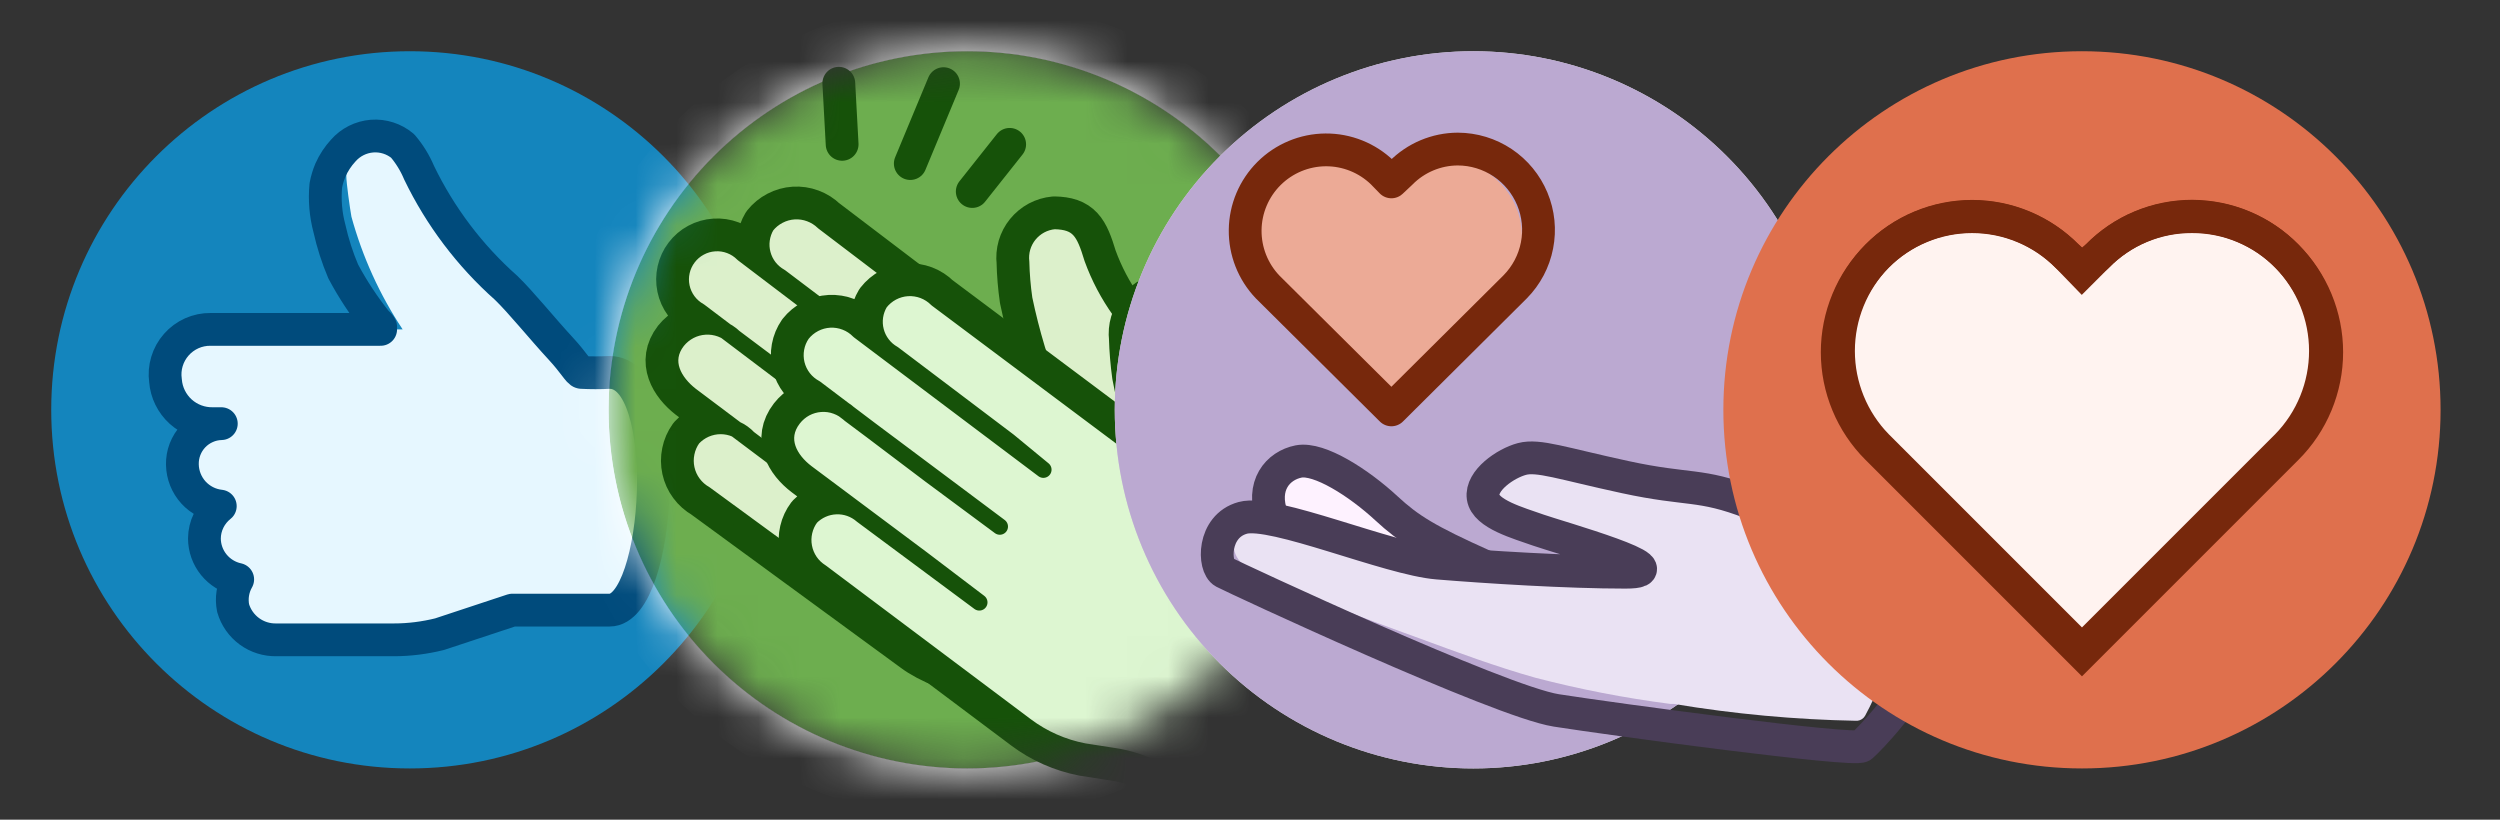 <svg width="61" height="20" viewBox="0 0 61 20" fill="none" xmlns="http://www.w3.org/2000/svg">
<rect x="0" y="0" width="61" height="20" fill="#333333" stroke="none"/>
<path d="M10 18.75C14.832 18.75 18.75 14.832 18.75 10C18.75 5.168 14.832 1.25 10 1.25C5.168 1.25 1.25 5.168 1.25 10C1.25 14.832 5.168 18.75 10 18.75Z" fill="#1485BD"/>
<path fill-rule="evenodd" clip-rule="evenodd" d="M14.912 9.063H14.225C14.162 9.063 14.037 8.825 13.725 8.488C13.262 7.988 12.75 7.35 12.387 7C11.488 6.22 10.753 5.268 10.225 4.2C9.925 3.563 9.9 3.275 9.287 3.275C9.046 3.307 8.824 3.429 8.669 3.616C8.514 3.804 8.435 4.044 8.45 4.288C8.45 4.463 8.537 5.075 8.575 5.288C8.843 6.265 9.265 7.194 9.825 8.038H10.5H5.15C4.998 8.036 4.848 8.065 4.709 8.124C4.569 8.184 4.444 8.271 4.34 8.382C4.236 8.493 4.157 8.624 4.107 8.767C4.057 8.91 4.038 9.062 4.05 9.213C4.069 9.506 4.201 9.78 4.418 9.978C4.634 10.176 4.919 10.283 5.212 10.275H5.412C5.284 10.279 5.158 10.307 5.041 10.359C4.924 10.411 4.818 10.486 4.73 10.579C4.642 10.671 4.573 10.781 4.527 10.9C4.481 11.02 4.459 11.147 4.462 11.275C4.465 11.527 4.561 11.769 4.732 11.954C4.903 12.139 5.136 12.254 5.387 12.275C5.235 12.392 5.119 12.551 5.054 12.732C4.989 12.913 4.977 13.109 5.021 13.296C5.065 13.483 5.161 13.654 5.299 13.788C5.437 13.922 5.611 14.013 5.8 14.05C5.68 14.258 5.64 14.503 5.687 14.738C5.751 14.969 5.891 15.172 6.083 15.314C6.276 15.457 6.51 15.531 6.75 15.525H9.612C9.987 15.525 10.361 15.478 10.725 15.388L12.5 14.863H14.875C16.15 14.813 16.487 9.063 14.912 9.063Z" fill="#E6F7FF"/>
<path d="M9.288 8.037H5.138C4.98 8.035 4.823 8.068 4.679 8.132C4.535 8.197 4.406 8.291 4.302 8.41C4.197 8.529 4.12 8.668 4.074 8.82C4.028 8.971 4.016 9.13 4.038 9.287C4.06 9.577 4.193 9.848 4.409 10.044C4.626 10.239 4.909 10.344 5.2 10.337H5.4C5.272 10.34 5.146 10.368 5.029 10.421C4.912 10.473 4.806 10.547 4.718 10.64C4.63 10.733 4.561 10.842 4.515 10.962C4.469 11.081 4.447 11.209 4.45 11.337C4.455 11.589 4.551 11.831 4.721 12.018C4.892 12.204 5.124 12.322 5.375 12.349C5.256 12.443 5.159 12.563 5.092 12.699C5.025 12.835 4.989 12.985 4.988 13.137C4.988 13.371 5.069 13.598 5.217 13.78C5.365 13.962 5.571 14.088 5.8 14.137C5.679 14.349 5.64 14.598 5.688 14.837C5.754 15.065 5.894 15.265 6.087 15.406C6.279 15.546 6.512 15.618 6.75 15.612H9.613C9.988 15.612 10.361 15.564 10.725 15.474L12.5 14.887H14.875C16.125 14.887 16.463 9.087 14.875 9.087C14.646 9.099 14.417 9.099 14.188 9.087C14.125 9.087 14 8.849 13.688 8.512C13.225 8.012 12.713 7.374 12.35 7.024C11.463 6.237 10.741 5.281 10.225 4.212C10.126 3.976 9.991 3.757 9.825 3.562C9.617 3.387 9.348 3.3 9.077 3.321C8.806 3.343 8.554 3.469 8.375 3.674C8.246 3.814 8.14 3.975 8.063 4.149C8.012 4.27 7.974 4.396 7.95 4.524C7.917 4.877 7.946 5.232 8.038 5.574C8.118 5.934 8.231 6.286 8.375 6.624C8.61 7.066 8.888 7.484 9.2 7.874C9.239 7.898 9.269 7.933 9.288 7.974" stroke="#004B7C" stroke-width="0.8" stroke-linecap="round" stroke-linejoin="round"/>
<mask id="mask0_665_9966" style="mask-type:alpha" maskUnits="userSpaceOnUse" x="14" y="1" width="19" height="18">
<path d="M32.35 10C32.35 5.168 28.432 1.25 23.6 1.25C18.767 1.25 14.85 5.168 14.85 10C14.85 14.832 18.767 18.75 23.6 18.75C28.432 18.75 32.35 14.832 32.35 10Z" fill="white"/>
</mask>
<g mask="url(#mask0_665_9966)">
<path d="M32.349 10C32.349 5.168 28.432 1.25 23.599 1.25C18.767 1.25 14.849 5.168 14.849 10C14.849 14.832 18.767 18.75 23.599 18.75C28.432 18.75 32.349 14.832 32.349 10Z" fill="#D8D8D8"/>
<path d="M23.599 18.75C28.432 18.75 32.349 14.832 32.349 10C32.349 5.168 28.432 1.25 23.599 1.25C18.767 1.25 14.849 5.168 14.849 10C14.849 14.832 18.767 18.75 23.599 18.75Z" fill="#6DAE4F"/>
<path d="M23.6 1.25C25.92 1.25 28.146 2.172 29.787 3.813C31.428 5.454 32.35 7.679 32.35 10C32.35 12.321 31.428 14.546 29.787 16.187C28.146 17.828 25.92 18.75 23.6 18.75C21.279 18.75 19.053 17.828 17.412 16.187C15.771 14.546 14.85 12.321 14.85 10C14.85 7.679 15.771 5.454 17.412 3.813C19.053 2.172 21.279 1.25 23.6 1.25ZM23.6 0C20.947 0 18.404 1.054 16.529 2.929C14.653 4.804 13.6 7.348 13.6 10C13.6 12.652 14.653 15.196 16.529 17.071C18.404 18.946 20.947 20 23.6 20C26.252 20 28.795 18.946 30.671 17.071C32.546 15.196 33.6 12.652 33.6 10C33.6 7.348 32.546 4.804 30.671 2.929C28.795 1.054 26.252 0 23.6 0Z" fill="white"/>
<path d="M28.766 11.531C28.743 10.549 28.592 9.574 28.316 8.631C27.559 8.023 26.984 7.218 26.653 6.306C26.453 5.643 26.316 5.406 25.728 5.393C25.608 5.404 25.492 5.439 25.386 5.495C25.28 5.552 25.187 5.629 25.111 5.722C25.035 5.815 24.979 5.923 24.945 6.038C24.912 6.153 24.902 6.274 24.916 6.393C24.923 6.693 24.948 6.995 24.991 7.293C25.162 8.112 25.403 8.916 25.716 9.693L20.091 5.418C19.997 5.327 19.885 5.256 19.762 5.211C19.639 5.165 19.508 5.146 19.377 5.154C19.247 5.162 19.119 5.198 19.003 5.259C18.887 5.319 18.785 5.403 18.703 5.506C18.641 5.609 18.601 5.725 18.584 5.844C18.567 5.964 18.575 6.086 18.607 6.202C18.638 6.319 18.693 6.428 18.767 6.523C18.842 6.618 18.935 6.697 19.041 6.756L21.853 8.881L22.591 9.581L18.128 6.193C18.039 6.103 17.931 6.033 17.812 5.988C17.693 5.943 17.566 5.924 17.439 5.933C17.313 5.941 17.189 5.976 17.077 6.037C16.965 6.097 16.868 6.18 16.791 6.282C16.714 6.383 16.66 6.499 16.632 6.623C16.604 6.747 16.603 6.876 16.629 7C16.655 7.124 16.708 7.242 16.783 7.344C16.858 7.446 16.955 7.531 17.066 7.593L19.878 9.718L21.566 10.968L17.916 8.231C17.822 8.139 17.71 8.069 17.587 8.023C17.464 7.978 17.333 7.958 17.203 7.967C17.072 7.975 16.944 8.01 16.828 8.071C16.712 8.132 16.61 8.216 16.528 8.318C16.141 8.818 16.453 9.331 16.853 9.643L19.666 11.756L21.078 12.818L18.266 10.693C18.179 10.599 18.074 10.524 17.956 10.472C17.839 10.421 17.712 10.394 17.584 10.394C17.456 10.394 17.33 10.421 17.212 10.472C17.095 10.524 16.99 10.599 16.903 10.693C16.826 10.8 16.773 10.922 16.747 11.051C16.72 11.18 16.721 11.313 16.749 11.441C16.777 11.57 16.832 11.691 16.911 11.797C16.989 11.903 17.089 11.991 17.203 12.056L22.328 15.806C23.071 16.365 24.916 16.847 25.728 16.141" stroke="#165209" stroke-width="1.2" stroke-linecap="round" stroke-linejoin="round"/>
<path fill-rule="evenodd" clip-rule="evenodd" d="M29.366 12.38L28.841 11.917C28.773 10.997 28.557 10.094 28.203 9.242C27.471 8.384 26.953 7.364 26.691 6.267C26.491 5.605 26.353 5.367 25.766 5.355C25.646 5.365 25.53 5.4 25.424 5.457C25.318 5.513 25.224 5.59 25.149 5.683C25.073 5.777 25.017 5.884 24.983 5.999C24.95 6.115 24.939 6.235 24.953 6.355C24.961 6.655 24.986 6.956 25.028 7.255C25.172 8.043 25.403 8.815 25.716 9.555L25.478 9.417L20.091 5.28C19.997 5.188 19.885 5.117 19.762 5.072C19.639 5.027 19.508 5.007 19.378 5.016C19.247 5.024 19.119 5.059 19.003 5.12C18.887 5.18 18.785 5.265 18.703 5.367C18.631 5.474 18.581 5.595 18.559 5.722C18.537 5.85 18.541 5.98 18.573 6.106C18.605 6.231 18.664 6.348 18.744 6.449C18.825 6.55 18.926 6.633 19.041 6.692L21.791 8.805L22.591 9.442L18.128 6.055C18.035 5.963 17.924 5.891 17.802 5.844C17.679 5.798 17.549 5.777 17.418 5.785C17.287 5.792 17.16 5.826 17.043 5.885C16.926 5.945 16.823 6.028 16.741 6.13C16.669 6.236 16.621 6.357 16.599 6.483C16.577 6.609 16.581 6.739 16.612 6.864C16.642 6.988 16.698 7.105 16.777 7.207C16.855 7.309 16.953 7.393 17.066 7.455L19.878 9.58L21.566 10.83L17.916 8.105C17.824 8.011 17.713 7.937 17.59 7.89C17.468 7.842 17.336 7.821 17.205 7.828C17.074 7.835 16.945 7.87 16.829 7.931C16.712 7.992 16.61 8.076 16.528 8.18C16.455 8.286 16.405 8.406 16.382 8.533C16.359 8.66 16.363 8.79 16.393 8.915C16.424 9.04 16.481 9.158 16.56 9.259C16.639 9.361 16.739 9.444 16.853 9.505L19.666 11.617L21.078 12.68L18.266 10.567C18.181 10.469 18.077 10.391 17.959 10.337C17.842 10.283 17.714 10.255 17.584 10.255C17.455 10.255 17.328 10.283 17.21 10.337C17.092 10.391 16.988 10.469 16.903 10.567C16.827 10.673 16.773 10.794 16.747 10.922C16.721 11.05 16.722 11.182 16.75 11.309C16.778 11.437 16.834 11.557 16.912 11.662C16.99 11.767 17.089 11.854 17.203 11.917L22.328 15.805C22.696 16.081 23.116 16.28 23.563 16.39C24.01 16.5 24.474 16.517 24.928 16.442C25.601 16.832 26.188 16.832 26.691 16.442C27.443 15.856 27.196 15.803 27.753 15.03C28.384 14.207 28.925 13.318 29.366 12.38Z" fill="#DCF0CB"/>
<path d="M28.766 11.531C28.743 10.549 28.592 9.574 28.316 8.631C27.559 8.023 26.984 7.218 26.653 6.306C26.453 5.643 26.316 5.406 25.728 5.393C25.608 5.404 25.492 5.439 25.386 5.495C25.28 5.552 25.187 5.629 25.111 5.722C25.035 5.815 24.979 5.923 24.945 6.038C24.912 6.153 24.902 6.274 24.916 6.393C24.923 6.693 24.948 6.995 24.991 7.293C25.162 8.112 25.403 8.916 25.716 9.693L20.091 5.418C19.997 5.327 19.885 5.256 19.762 5.211C19.639 5.165 19.508 5.146 19.377 5.154C19.247 5.162 19.119 5.198 19.003 5.259C18.887 5.319 18.785 5.403 18.703 5.506C18.641 5.609 18.601 5.725 18.584 5.844C18.567 5.964 18.575 6.086 18.607 6.202C18.638 6.319 18.693 6.428 18.767 6.523C18.842 6.618 18.935 6.697 19.041 6.756L21.853 8.881L22.591 9.581L18.128 6.193C18.039 6.103 17.931 6.033 17.812 5.988C17.693 5.943 17.566 5.924 17.439 5.933C17.313 5.941 17.189 5.976 17.077 6.037C16.965 6.097 16.868 6.18 16.791 6.282C16.714 6.383 16.66 6.499 16.632 6.623C16.604 6.747 16.603 6.876 16.629 7C16.655 7.124 16.708 7.242 16.783 7.344C16.858 7.446 16.955 7.531 17.066 7.593L19.878 9.718L21.566 10.968L17.916 8.231C17.822 8.139 17.71 8.069 17.587 8.023C17.464 7.978 17.333 7.958 17.203 7.967C17.072 7.975 16.944 8.01 16.828 8.071C16.712 8.132 16.61 8.216 16.528 8.318C16.141 8.818 16.453 9.331 16.853 9.643L19.666 11.756L21.078 12.818L18.266 10.693C18.179 10.599 18.074 10.524 17.956 10.472C17.839 10.421 17.712 10.394 17.584 10.394C17.456 10.394 17.33 10.421 17.212 10.472C17.095 10.524 16.99 10.599 16.903 10.693C16.826 10.8 16.773 10.922 16.747 11.051C16.72 11.18 16.721 11.313 16.749 11.441C16.777 11.57 16.832 11.691 16.911 11.797C16.989 11.903 17.089 11.991 17.203 12.056L22.328 15.806C23.071 16.365 24.811 16.733 25.728 16.581" stroke="#165209" stroke-width="0.4" stroke-linecap="round" stroke-linejoin="round"/>
<path fill-rule="evenodd" clip-rule="evenodd" d="M32.058 14.235C31.805 13.964 31.61 13.646 31.483 13.298C31.483 13.023 31.408 12.76 31.358 12.485C31.319 12.005 31.165 11.542 30.908 11.135C30.183 10.272 29.666 9.254 29.395 8.16C29.195 7.498 29.058 7.26 28.47 7.248C28.351 7.258 28.235 7.293 28.129 7.35C28.023 7.406 27.929 7.483 27.854 7.576C27.778 7.67 27.721 7.777 27.688 7.892C27.654 8.007 27.644 8.128 27.658 8.248C27.667 8.548 27.692 8.848 27.733 9.148C27.958 10.298 28.195 11.248 28.22 11.31L22.858 7.298C22.765 7.204 22.653 7.132 22.53 7.085C22.407 7.039 22.276 7.019 22.144 7.027C22.013 7.035 21.885 7.072 21.769 7.133C21.653 7.195 21.551 7.281 21.47 7.385C21.408 7.488 21.367 7.602 21.349 7.722C21.332 7.841 21.338 7.962 21.369 8.079C21.399 8.195 21.452 8.305 21.526 8.4C21.599 8.496 21.691 8.576 21.796 8.635L24.608 10.76L25.458 11.46L20.958 8.073C20.866 7.979 20.755 7.905 20.632 7.858C20.51 7.81 20.378 7.789 20.247 7.796C20.116 7.803 19.988 7.838 19.871 7.899C19.754 7.96 19.652 8.044 19.57 8.148C19.497 8.254 19.447 8.374 19.424 8.501C19.401 8.628 19.405 8.758 19.435 8.883C19.466 9.008 19.523 9.126 19.602 9.227C19.681 9.329 19.782 9.412 19.895 9.473L22.708 11.598L24.395 12.848L20.733 10.11C20.639 10.02 20.528 9.95 20.405 9.906C20.283 9.861 20.153 9.843 20.023 9.853C19.893 9.862 19.767 9.899 19.652 9.96C19.538 10.022 19.438 10.107 19.358 10.21C18.97 10.71 19.27 11.223 19.683 11.535L22.495 13.635L23.895 14.698L21.033 12.573C20.858 12.42 20.63 12.34 20.398 12.35C20.166 12.359 19.946 12.457 19.783 12.623C19.706 12.725 19.652 12.842 19.623 12.967C19.594 13.091 19.591 13.22 19.615 13.346C19.638 13.472 19.688 13.591 19.759 13.697C19.831 13.803 19.925 13.892 20.033 13.96L25.033 17.71C25.45 18.023 25.933 18.236 26.445 18.335L27.17 18.448C27.552 18.504 27.92 18.626 28.258 18.81C28.491 18.924 28.759 18.946 29.008 18.873C29.887 18.563 30.656 18.002 31.22 17.26C31.749 16.529 32.053 15.661 32.096 14.76C32.127 14.585 32.114 14.404 32.058 14.235Z" stroke="#165209" stroke-width="1.2" stroke-linecap="round" stroke-linejoin="round"/>
<path fill-rule="evenodd" clip-rule="evenodd" d="M32.108 14.172L31.546 13.747C31.483 12.826 31.268 11.922 30.908 11.072C30.181 10.21 29.664 9.192 29.396 8.097C29.196 7.435 29.058 7.197 28.471 7.185C28.351 7.196 28.235 7.23 28.129 7.287C28.023 7.343 27.929 7.42 27.854 7.513C27.778 7.607 27.722 7.714 27.688 7.829C27.655 7.945 27.644 8.065 27.658 8.185C27.667 8.485 27.692 8.785 27.733 9.085C27.958 10.247 28.196 11.197 28.221 11.247L22.858 7.235C22.764 7.143 22.652 7.073 22.53 7.027C22.407 6.982 22.276 6.962 22.145 6.971C22.014 6.979 21.887 7.014 21.771 7.075C21.654 7.136 21.552 7.22 21.471 7.322C21.083 7.835 21.396 8.335 21.796 8.647L24.608 10.76L25.458 11.46L20.958 8.01C20.864 7.918 20.753 7.848 20.63 7.802C20.507 7.757 20.376 7.737 20.245 7.746C20.114 7.754 19.987 7.789 19.871 7.85C19.755 7.911 19.652 7.995 19.571 8.097C19.183 8.597 19.496 9.11 19.896 9.422L22.708 11.535L24.396 12.785L20.733 10.047C20.64 9.956 20.53 9.886 20.408 9.84C20.286 9.795 20.156 9.776 20.026 9.784C19.896 9.792 19.77 9.828 19.655 9.888C19.54 9.949 19.439 10.033 19.358 10.135C19.283 10.24 19.231 10.361 19.207 10.488C19.183 10.615 19.186 10.746 19.217 10.872C19.248 10.998 19.305 11.115 19.386 11.217C19.466 11.318 19.568 11.401 19.683 11.46L22.496 13.572L23.896 14.635L21.033 12.522C20.86 12.364 20.632 12.28 20.398 12.29C20.164 12.299 19.943 12.4 19.783 12.572C19.696 12.675 19.633 12.796 19.597 12.926C19.562 13.056 19.557 13.192 19.58 13.325C19.604 13.458 19.657 13.583 19.736 13.693C19.814 13.803 19.916 13.894 20.033 13.96L25.033 17.71C25.791 18.162 26.651 18.415 27.533 18.447C27.853 18.643 28.188 18.814 28.533 18.96C29.536 18.771 30.43 18.208 31.033 17.385C31.692 16.439 32.065 15.324 32.108 14.172Z" fill="#DDF6D1"/>
<path fill-rule="evenodd" clip-rule="evenodd" d="M32.058 14.235C31.805 13.964 31.61 13.646 31.483 13.298C31.483 13.023 31.408 12.76 31.358 12.485C31.319 12.005 31.165 11.542 30.908 11.135C30.183 10.272 29.666 9.254 29.395 8.16C29.195 7.498 29.058 7.26 28.47 7.248C28.351 7.258 28.235 7.293 28.129 7.35C28.023 7.406 27.929 7.483 27.854 7.576C27.778 7.67 27.721 7.777 27.688 7.892C27.654 8.007 27.644 8.128 27.658 8.248C27.667 8.548 27.692 8.848 27.733 9.148C27.958 10.298 28.195 11.248 28.22 11.31L22.858 7.298C22.765 7.204 22.653 7.132 22.53 7.085C22.407 7.039 22.276 7.019 22.144 7.027C22.013 7.035 21.885 7.072 21.769 7.133C21.653 7.195 21.551 7.281 21.47 7.385C21.408 7.488 21.367 7.602 21.349 7.722C21.332 7.841 21.338 7.962 21.369 8.079C21.399 8.195 21.452 8.305 21.526 8.4C21.599 8.496 21.691 8.576 21.796 8.635L24.608 10.76L25.458 11.46L20.958 8.073C20.866 7.979 20.755 7.905 20.632 7.858C20.51 7.81 20.378 7.789 20.247 7.796C20.116 7.803 19.988 7.838 19.871 7.899C19.754 7.96 19.652 8.044 19.57 8.148C19.497 8.254 19.447 8.374 19.424 8.501C19.401 8.628 19.405 8.758 19.435 8.883C19.466 9.008 19.523 9.126 19.602 9.227C19.681 9.329 19.782 9.412 19.895 9.473L22.708 11.598L24.395 12.848L20.733 10.11C20.639 10.02 20.528 9.95 20.405 9.906C20.283 9.861 20.153 9.843 20.023 9.853C19.893 9.862 19.767 9.899 19.652 9.96C19.538 10.022 19.438 10.107 19.358 10.21C18.97 10.71 19.27 11.223 19.683 11.535L22.495 13.635L23.895 14.698L21.033 12.573C20.858 12.42 20.63 12.34 20.398 12.35C20.166 12.359 19.946 12.457 19.783 12.623C19.706 12.725 19.652 12.842 19.623 12.967C19.594 13.091 19.591 13.22 19.615 13.346C19.638 13.472 19.688 13.591 19.759 13.697C19.831 13.803 19.925 13.892 20.033 13.96L25.033 17.71C25.45 18.023 25.933 18.236 26.445 18.335L27.17 18.448C27.552 18.504 27.92 18.626 28.258 18.81C28.491 18.924 28.759 18.946 29.008 18.873C29.887 18.563 30.656 18.002 31.22 17.26C31.749 16.529 32.053 15.661 32.096 14.76C32.127 14.585 32.114 14.404 32.058 14.235Z" stroke="#165209" stroke-width="0.4" stroke-linecap="round" stroke-linejoin="round"/>
<path d="M23.022 2.041L22.211 3.991M24.636 3.522L23.723 4.673M20.467 2.031L20.548 3.522" stroke="#165209" stroke-width="0.8" stroke-linecap="round" stroke-linejoin="round"/>
</g>
<path d="M35.95 18.75C38.271 18.75 40.496 17.828 42.137 16.187C43.778 14.546 44.7 12.321 44.7 10C44.7 7.679 43.778 5.454 42.137 3.813C40.496 2.172 38.271 1.25 35.95 1.25C33.629 1.25 31.404 2.172 29.763 3.813C28.122 5.454 27.2 7.679 27.2 10C27.2 12.321 28.122 14.546 29.763 16.187C31.404 17.828 33.629 18.75 35.95 18.75Z" fill="#D8D8D8"/>
<path d="M35.95 18.75C38.271 18.75 40.496 17.828 42.137 16.187C43.778 14.546 44.7 12.321 44.7 10C44.7 7.679 43.778 5.454 42.137 3.813C40.496 2.172 38.271 1.25 35.95 1.25C33.629 1.25 31.404 2.172 29.763 3.813C28.122 5.454 27.2 7.679 27.2 10C27.2 12.321 28.122 14.546 29.763 16.187C31.404 17.828 33.629 18.75 35.95 18.75Z" fill="#BBA9D1"/>
<path d="M34.131 13.271H33.965C33.935 13.276 33.904 13.276 33.874 13.271C33.591 13.166 32.152 12.618 31.187 12.348C31.128 12.331 31.075 12.297 31.035 12.25C30.995 12.204 30.97 12.146 30.962 12.085C30.924 11.866 30.972 11.642 31.096 11.458C31.144 11.392 31.207 11.339 31.279 11.303C31.352 11.267 31.431 11.249 31.512 11.25C31.595 11.25 31.679 11.263 31.757 11.291C31.949 11.366 32.127 11.471 32.285 11.604L32.356 11.654L32.801 11.966C32.968 12.081 33.114 12.181 33.216 12.26L34.256 12.676C34.398 12.739 34.984 13.005 34.951 13.151C34.917 13.296 34.289 13.284 34.149 13.288L34.131 13.271Z" fill="#FEF2FF"/>
<path d="M45.291 17.587C43.8 17.559 42.314 17.422 40.843 17.176H40.759C39.647 17.032 38.545 16.819 37.46 16.536C36.5 16.266 35.553 15.913 34.635 15.576L34.228 15.428C33.484 15.158 32.744 14.878 32.008 14.588L31.766 14.493C31.38 14.352 31.004 14.186 30.639 13.997C30.135 13.722 29.981 13.37 30.201 12.952V12.918C30.271 12.789 30.377 12.684 30.506 12.614C30.636 12.545 30.783 12.516 30.929 12.53H30.985C31.059 12.525 31.131 12.525 31.205 12.53C32.004 12.611 34.315 13.432 34.771 13.596L36.263 13.646H36.298L39.671 13.751C39.409 13.53 38.746 13.136 37.131 12.747C36.824 12.672 36.544 12.591 36.478 12.382C36.429 12.222 36.431 12.05 36.483 11.89C36.536 11.731 36.636 11.592 36.771 11.492C36.984 11.375 37.231 11.321 37.478 11.34C37.926 11.34 38.37 11.415 38.794 11.561C39.145 11.673 39.509 11.748 39.878 11.786C40.48 11.868 41.076 11.992 41.659 12.161C43.54 12.632 43.904 13.513 44.142 14.047C44.066 13.83 44.142 13.99 44.176 13.907L44.229 13.837H44.356C44.411 13.841 44.465 13.841 44.519 13.837C44.844 13.837 45.456 13.808 45.467 13.808C45.62 13.808 46.344 13.641 46.344 13.776C46.41 15.06 46.12 16.337 45.507 17.467C45.488 17.499 45.462 17.527 45.43 17.547C45.399 17.568 45.364 17.581 45.327 17.586H45.291V17.587Z" fill="#EAE2F3"/>
<path d="M42.455 12.488C42.473 12.498 42.493 12.504 42.513 12.504C42.534 12.504 42.554 12.498 42.572 12.488H42.455Z" fill="#D67676"/>
<path fill-rule="evenodd" clip-rule="evenodd" d="M33.627 4.467C33.294 4.125 32.839 3.929 32.362 3.923C31.884 3.917 31.424 4.1 31.082 4.433L31.053 4.467C30.712 4.817 30.52 5.287 30.52 5.776C30.52 6.265 30.712 6.735 31.053 7.086L33.825 9.897L36.602 7.082C36.944 6.732 37.135 6.263 37.135 5.774C37.135 5.286 36.944 4.816 36.602 4.467C36.436 4.294 36.237 4.157 36.016 4.063C35.796 3.969 35.559 3.92 35.319 3.92C35.079 3.919 34.842 3.967 34.621 4.06C34.4 4.153 34.2 4.29 34.033 4.462L33.83 4.67L33.626 4.467H33.627Z" fill="#ECAA96"/>
<path d="M47.104 14.061C47.249 14.161 47.255 15.189 46.941 16.094C46.629 16.999 45.592 18.061 45.424 18.204C45.258 18.348 39.358 17.552 37.974 17.334C36.59 17.117 30.124 14.099 29.865 13.962C29.605 13.824 29.581 12.839 30.324 12.636C31.065 12.431 33.886 13.643 35.079 13.739C36.271 13.837 38.25 13.962 39.661 13.962C41.073 13.962 38.031 13.108 37.541 12.937C37.05 12.762 36.248 12.544 36.188 12.134C36.129 11.724 36.734 11.306 37.136 11.199C37.539 11.093 38.106 11.307 39.661 11.643C41.216 11.979 41.471 11.787 42.721 12.269C43.971 12.752 44.562 13.479 44.7 13.739C44.838 14.001 46.959 13.962 47.104 14.061Z" stroke="#493D57" stroke-width="0.8"/>
<path d="M31.041 12.616C30.757 11.848 31.181 11.36 31.686 11.26C32.19 11.162 33.159 11.782 33.833 12.407C34.375 12.908 34.816 13.184 36.206 13.807" stroke="#493D57" stroke-width="0.8"/>
<path d="M33.731 4.213C33.359 3.853 32.861 3.653 32.343 3.657C31.826 3.661 31.331 3.868 30.964 4.233C30.597 4.599 30.388 5.093 30.382 5.611C30.376 6.129 30.573 6.629 30.931 7.003L33.95 10.001L36.97 6.999C37.243 6.722 37.429 6.371 37.503 5.989C37.578 5.607 37.538 5.212 37.388 4.853C37.238 4.493 36.986 4.186 36.663 3.97C36.339 3.754 35.959 3.638 35.57 3.637C35.048 3.639 34.548 3.849 34.18 4.222L33.95 4.438L33.731 4.213Z" stroke="#77280C" stroke-width="0.8" stroke-linecap="round" stroke-linejoin="round"/>
<path d="M50.8 18.75C55.632 18.75 59.55 14.832 59.55 10C59.55 5.168 55.632 1.25 50.8 1.25C45.967 1.25 42.05 5.168 42.05 10C42.05 14.832 45.967 18.75 50.8 18.75Z" fill="#DF704D"/>
<path fill-rule="evenodd" clip-rule="evenodd" d="M50.437 6.25C50.133 5.945 49.772 5.703 49.374 5.538C48.976 5.372 48.549 5.287 48.118 5.287C47.688 5.287 47.261 5.372 46.863 5.538C46.465 5.703 46.104 5.945 45.8 6.25C45.492 6.557 45.247 6.923 45.081 7.325C44.914 7.727 44.828 8.158 44.828 8.593C44.828 9.029 44.914 9.46 45.081 9.862C45.247 10.264 45.492 10.63 45.8 10.937L50.8 15.937L55.8 10.937C56.108 10.63 56.352 10.264 56.519 9.862C56.686 9.46 56.772 9.029 56.772 8.593C56.772 8.158 56.686 7.727 56.519 7.325C56.352 6.923 56.108 6.557 55.8 6.25C55.498 5.944 55.137 5.701 54.74 5.536C54.343 5.37 53.917 5.286 53.487 5.287C53.057 5.285 52.631 5.368 52.233 5.534C51.836 5.699 51.476 5.943 51.175 6.25L50.8 6.625L50.437 6.25Z" fill="#FFF3F0" stroke="#77280C" stroke-width="0.8"/>
<path fill-rule="evenodd" clip-rule="evenodd" d="M50.438 6.25C50.135 5.942 49.774 5.698 49.376 5.531C48.978 5.364 48.551 5.278 48.119 5.278C47.687 5.278 47.26 5.364 46.862 5.531C46.464 5.698 46.103 5.942 45.8 6.25C45.197 6.869 44.859 7.699 44.859 8.563C44.859 9.427 45.197 10.257 45.8 10.875L50.8 15.875L55.8 10.875C56.403 10.257 56.741 9.427 56.741 8.563C56.741 7.699 56.403 6.869 55.8 6.25C55.499 5.943 55.139 5.698 54.742 5.531C54.345 5.363 53.919 5.277 53.488 5.275C53.057 5.275 52.63 5.361 52.233 5.529C51.836 5.696 51.476 5.942 51.175 6.25L50.8 6.563L50.438 6.25Z" stroke="#77280C" stroke-width="0.8" stroke-linecap="round" stroke-linejoin="round"/>
</svg>

